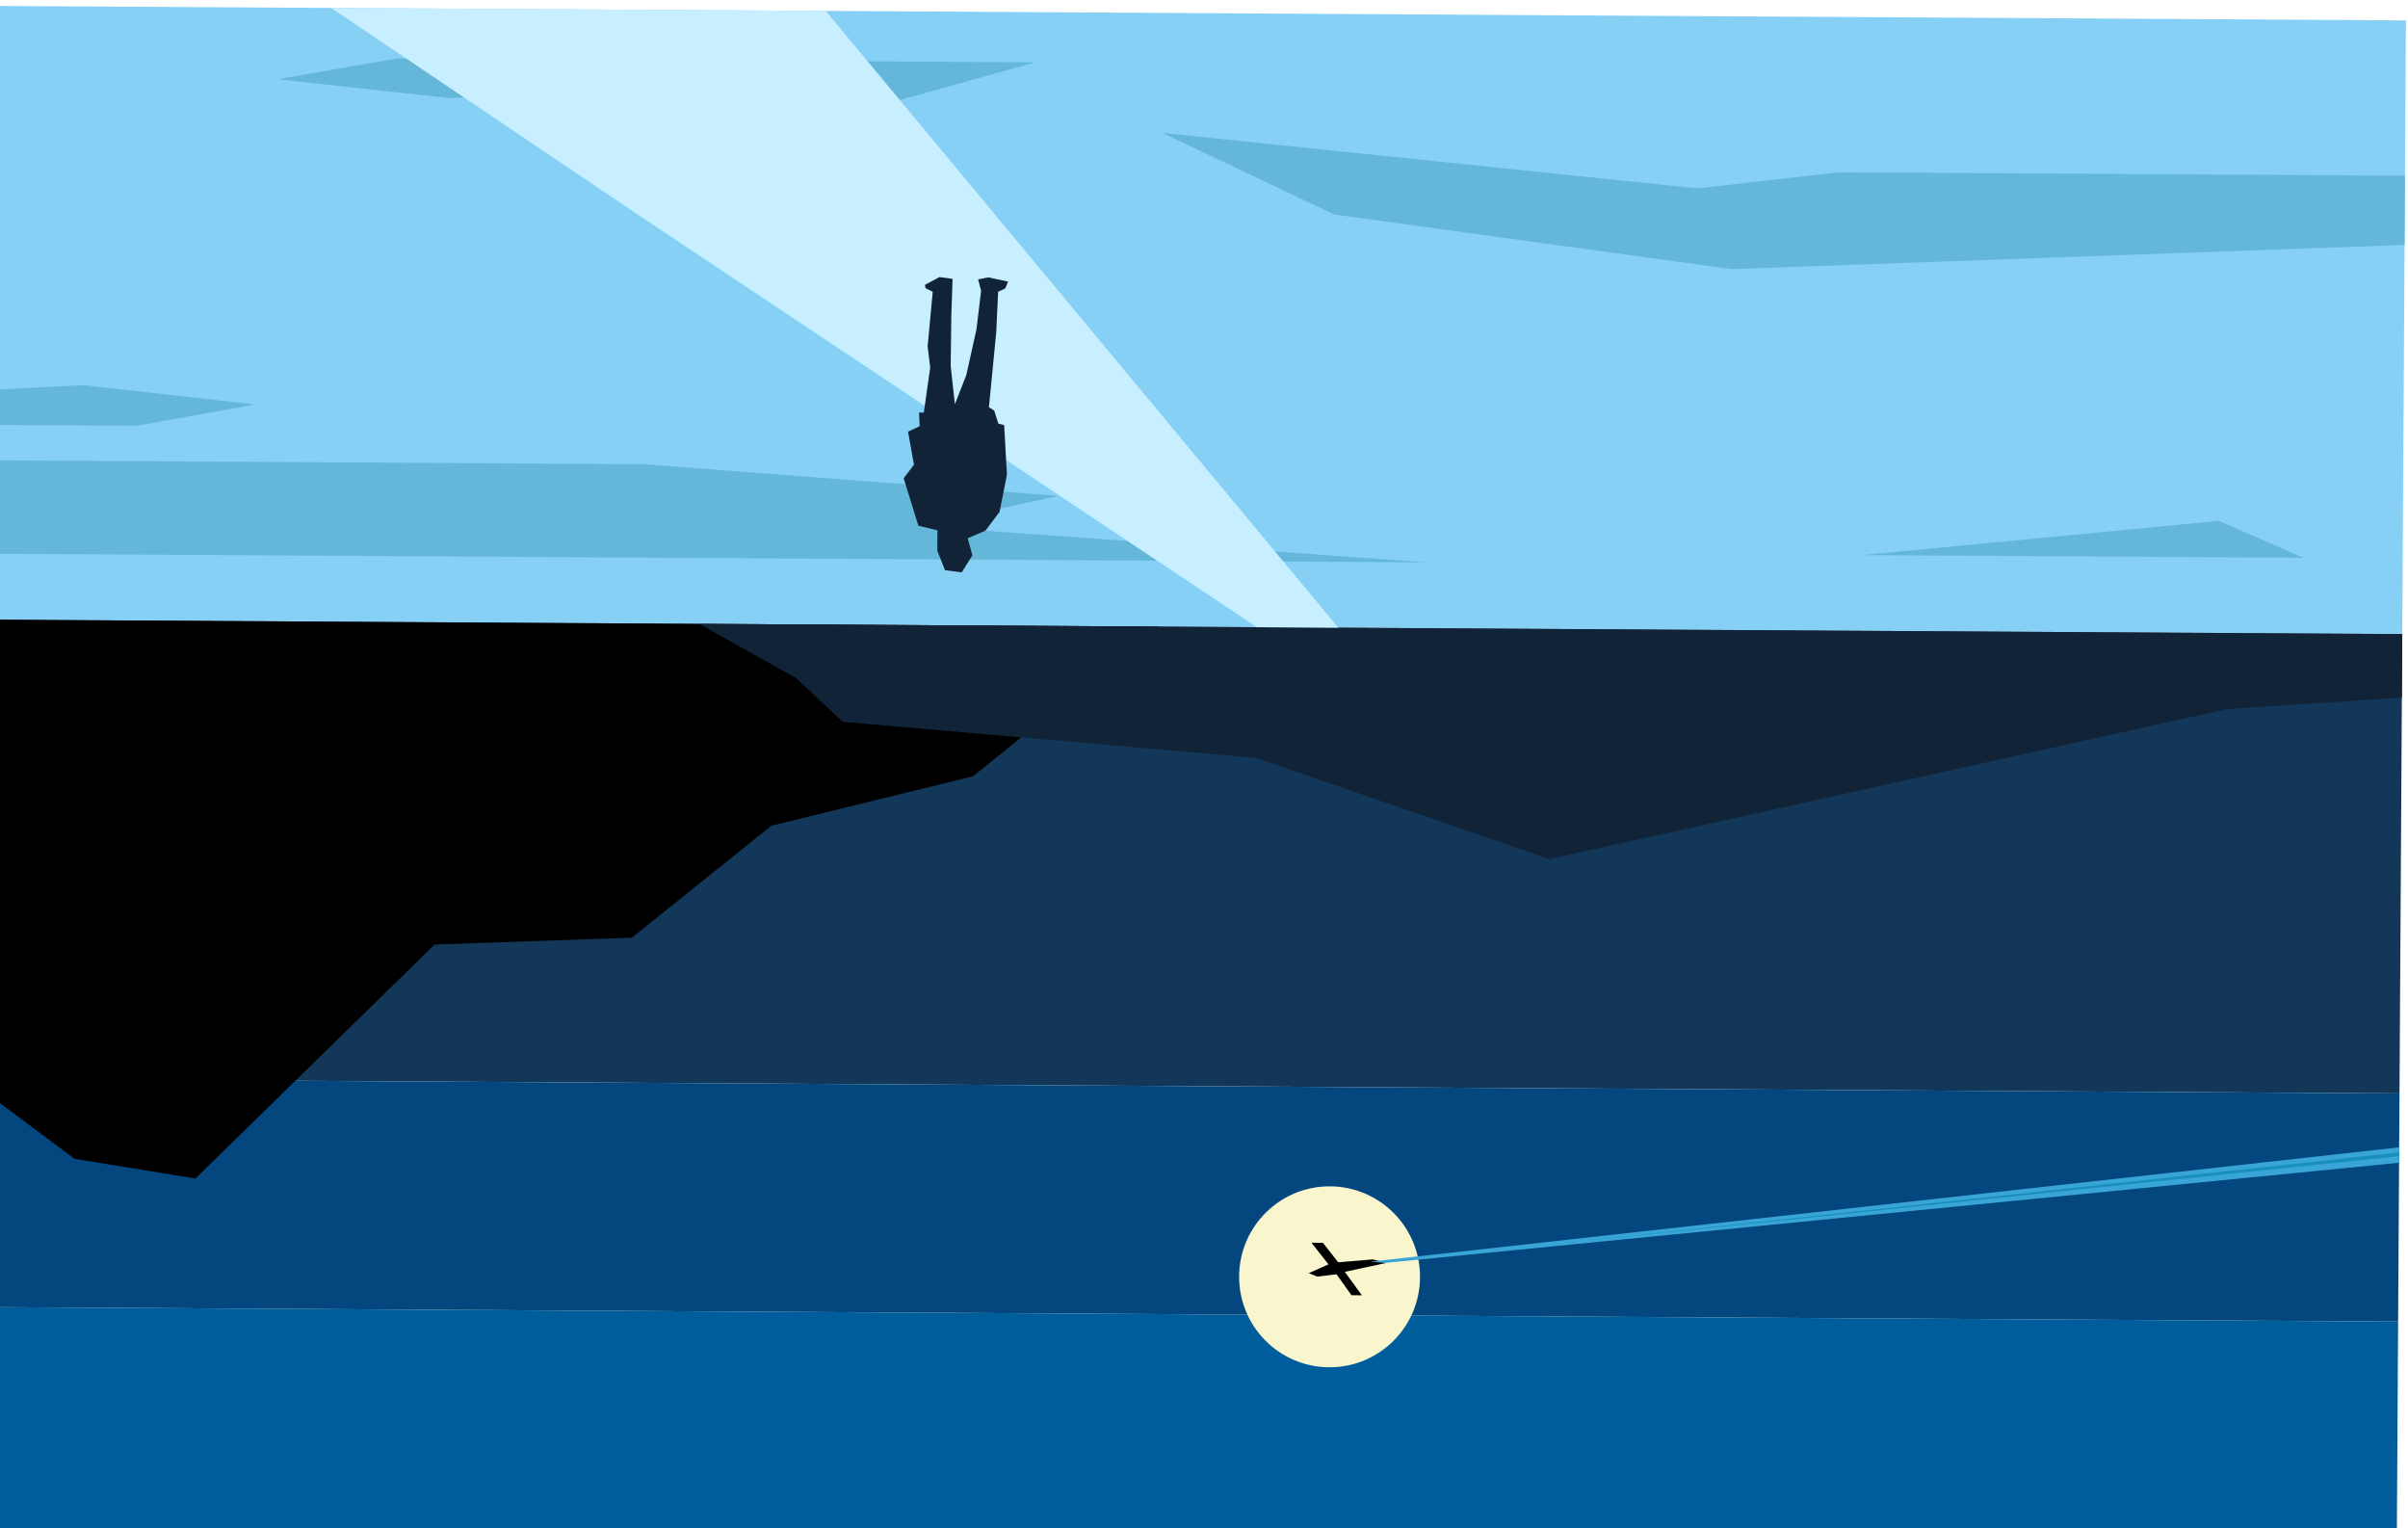 <?xml version="1.0" encoding="UTF-8" standalone="no"?>
<!DOCTYPE svg PUBLIC "-//W3C//DTD SVG 1.1//EN" "http://www.w3.org/Graphics/SVG/1.1/DTD/svg11.dtd">
<svg width="100%" height="100%" viewBox="0 0 2449 1554" version="1.1" xmlns="http://www.w3.org/2000/svg" xmlns:xlink="http://www.w3.org/1999/xlink" xml:space="preserve" xmlns:serif="http://www.serif.com/" style="fill-rule:evenodd;clip-rule:evenodd;stroke-linejoin:round;stroke-miterlimit:2;">
    <g>
        <g transform="matrix(-1,-0.006,0.006,-1,2437.57,1574.75)">
            <rect x="0" y="930.001" width="2448" height="624" style="fill:rgb(134,208,245);"/>
        </g>
        <g transform="matrix(-1,-0.006,0.006,-1,2437.57,1574.75)">
            <rect x="0" y="463.001" width="2448" height="467" style="fill:rgb(19,55,89);"/>
        </g>
        <g transform="matrix(-1,-0.006,0.006,-1,2437.57,1574.75)">
            <rect x="0" y="0.001" width="2448" height="231" style="fill:rgb(0,93,156);"/>
        </g>
        <g transform="matrix(-1,-0.006,0.006,-1,2437.57,1574.75)">
            <rect x="0" y="231.001" width="2448" height="232" style="fill:rgb(4,71,127);"/>
        </g>
        <g transform="matrix(-1,-0.006,0.006,-1,2437.57,1574.75)">
            <path d="M1086.98,361.968C1036.18,361.968 995,320.783 995,269.984C995,219.185 1036.18,178 1086.98,178C1137.79,178 1178.97,219.185 1178.97,269.984C1178.97,320.784 1137.79,361.968 1086.98,361.968Z" style="fill:rgb(249,245,205);"/>
        </g>
        <g transform="matrix(-1,-0.006,0.006,-1,2437.57,1574.75)">
            <path d="M2449,997.001L993,997.001L1508.42,1030.79L1367.79,1062.31L1789.68,1092L2449,1092L2449,997.001ZM0,1325.72L684.32,1297L1088.82,1350.14L1264,1432L719.355,1378.86L576.031,1396.1L0,1396.1L0,1325.72ZM1667.64,1481.22L1989,1463L2164,1481.22L2043.09,1503L1394,1503L1534,1463L1667.64,1481.22ZM2359.68,1169L2448,1163.86L2448,1128L2305.69,1128L2185,1150.32L2359.68,1169ZM101,1007L550,1007L186.978,1044L101,1007Z" style="fill:rgb(100,183,216);"/>
        </g>
        <g transform="matrix(-1,-0.006,0.006,-1,2437.57,1574.75)">
            <path d="M1265,930.001L1452.71,776.695L1657.28,725.262L1798.7,610.528L1999.17,602.364L2241.02,363.001L2364.06,382.291L2448,444.219L2448,930.002L1265,930.001Z"/>
        </g>
        <g transform="matrix(-1,-0.006,0.006,-1,2437.57,1574.75)">
            <path d="M0,930.001L1732,930.001L1633.28,875.485L1585.51,831.326L1165.13,797.138L866,696L177.878,852.693L0,865.513L0,930.001Z" style="fill:rgb(17,35,55);"/>
        </g>
        <g transform="matrix(-1,-0.006,0.006,-1,2437.57,1574.75)">
            <path d="M1607.11,1554L1082,930.001L1164.75,930.001L1799,1347.1L2110.03,1554L1607.11,1554Z" style="fill:rgb(199,239,255);"/>
        </g>
        <g transform="matrix(-1,-0.006,0.006,-1,2437.57,1574.75)">
            <path d="M1029.2,284.505L1071.47,275.137L1054.03,251.4L1064.6,251.4L1079.93,272.639L1099.48,270.136L1108.2,273.573L1088.12,282.632L1105.56,304.5L1093.93,304.5L1078.35,284.82L1043.2,287.943L1029.2,284.505Z"/>
        </g>
        <g transform="matrix(-1,-0.006,0.006,-1,2437.57,1574.75)">
            <path d="M1031.13,284.401L0,392.481L0,408.171L1045.19,285.717L1031.13,284.401Z" style="fill:rgb(56,165,214);"/>
        </g>
        <g transform="matrix(-1,-0.006,0.006,-1,2437.57,1574.75)">
            <path d="M0,399.16L846,306.001L0,403.001L0,399.16Z" style="fill:rgb(25,144,186);"/>
        </g>
        <g transform="matrix(-1,-0.006,0.006,-1,2437.57,1574.75)">
            <path d="M1459.5,1018.65L1454.65,1001.32L1465.39,984L1482.37,986.077L1490.34,1005.83L1490.34,1026.62L1509.74,1031.12L1524.99,1079.29L1514.6,1093.14L1520.83,1126.75L1509.05,1132.3L1509.74,1146.16L1504.89,1146.16L1498.66,1192.24L1501.43,1213.38L1496.58,1269.16L1503.85,1272.63L1504.55,1276.1L1489.82,1284.07L1476.48,1282.33L1477.52,1244.91L1477.86,1193.63L1473.36,1154.82L1461.92,1184.62L1451.88,1231.05L1447.37,1270.55L1450.49,1281.98L1440.1,1284.06L1420,1279.91L1422.77,1272.98L1430.05,1269.51L1431.78,1227.93L1438.71,1152.05L1433.27,1148.59L1429.01,1135.42L1423.12,1134.03L1420,1083.44L1427.28,1045.68L1441.48,1026.62L1459.5,1018.65Z" style="fill:rgb(17,35,55);"/>
        </g>
    </g>
</svg>
